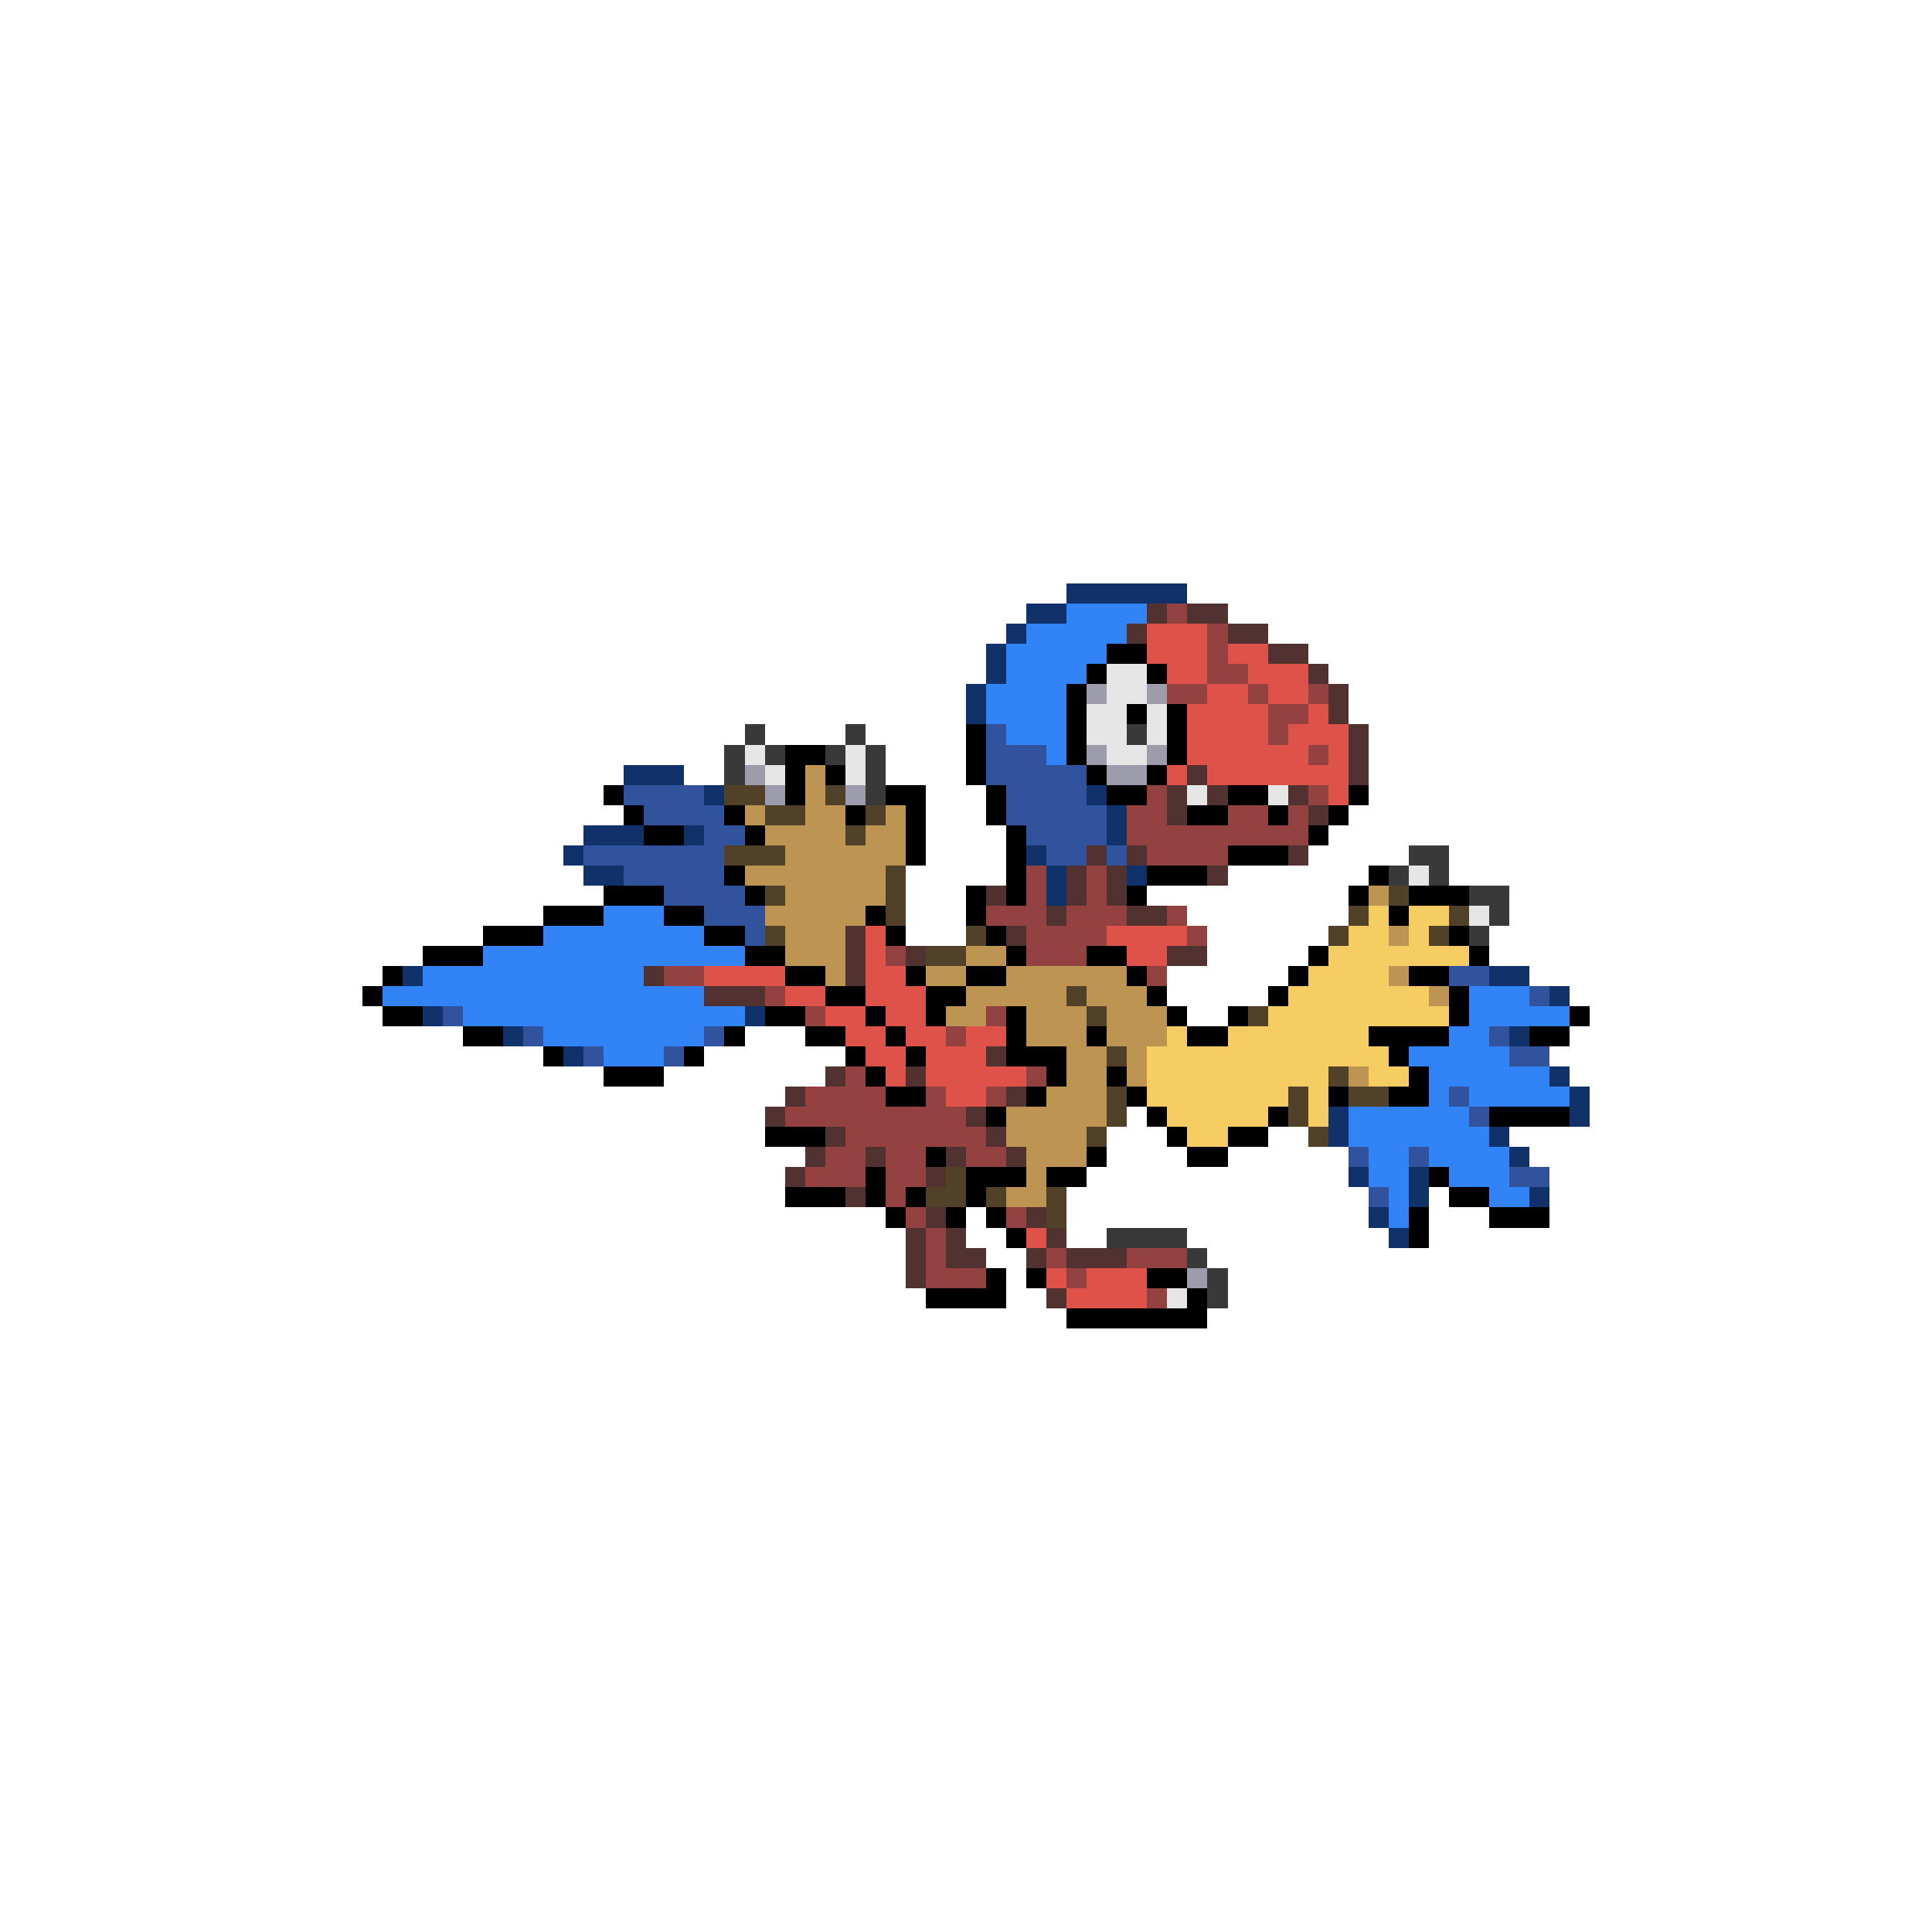 <svg xmlns="http://www.w3.org/2000/svg" viewBox="0 -0.5 96 96" shape-rendering="crispEdges">
<path stroke="#10316a" d="M53 29h6M51 30h2M50 31h1M49 32h1M49 33h1M48 34h1M48 35h1M31 38h3M35 39h1M54 39h1M55 40h1M29 41h3M34 41h1M55 41h1M28 42h1M51 42h1M29 43h2M52 43h1M56 43h1M52 44h1M20 48h1M74 48h2M77 49h1M21 50h1M37 50h1M25 51h1M75 51h1M28 52h1M77 53h1M78 54h1M66 55h1M78 55h1M66 56h1M74 56h1M75 57h1M67 58h1M70 58h1M70 59h1M76 59h1M68 60h1M69 61h1" />
<path stroke="#3183f6" d="M53 30h4M51 31h5M50 32h5M50 33h4M49 34h4M49 35h4M50 36h3M52 37h1M30 45h3M27 46h8M24 47h13M21 48h11M19 49h16M73 49h3M23 50h14M73 50h5M27 51h8M72 51h2M30 52h3M70 52h5M71 53h6M71 54h1M73 54h5M67 55h6M67 56h7M68 57h2M71 57h4M68 58h2M72 58h3M69 59h1M74 59h2M69 60h1" />
<path stroke="#523131" d="M57 30h1M59 30h2M56 31h1M61 31h2M63 32h2M65 33h1M66 34h1M66 35h1M67 36h1M67 37h1M59 38h1M67 38h1M58 39h1M60 39h1M64 39h1M58 40h1M65 40h1M54 42h1M56 42h1M64 42h1M53 43h1M55 43h1M60 43h1M49 44h1M53 44h1M55 44h1M52 45h1M56 45h2M42 46h1M50 46h1M42 47h1M45 47h1M58 47h2M32 48h1M42 48h1M35 49h3M49 52h1M41 53h1M45 53h1M39 54h1M50 54h1M38 55h1M48 55h1M41 56h1M49 56h1M40 57h1M43 57h1M47 57h1M50 57h1M39 58h1M46 58h1M42 59h1M46 60h1M51 60h1M45 61h1M47 61h1M52 61h1M45 62h1M47 62h2M51 62h1M53 62h3M45 63h1M52 64h1" />
<path stroke="#944141" d="M58 30h1M60 31h1M60 32h1M60 33h2M58 34h2M62 34h1M65 34h1M63 35h2M63 36h1M65 37h1M57 39h1M65 39h1M56 40h2M61 40h2M64 40h1M56 41h9M57 42h4M51 43h1M54 43h1M51 44h1M54 44h1M49 45h3M53 45h3M58 45h1M51 46h4M59 46h1M44 47h1M51 47h3M33 48h2M57 48h1M38 49h1M40 50h1M49 50h1M47 51h1M42 53h1M51 53h1M40 54h4M46 54h1M49 54h1M39 55h9M42 56h7M41 57h2M44 57h2M48 57h2M40 58h3M44 58h2M44 59h1M45 60h1M50 60h1M46 61h1M46 62h1M52 62h1M56 62h3M46 63h3M53 63h1M57 64h1" />
<path stroke="#de524a" d="M57 31h3M57 32h3M61 32h2M58 33h2M62 33h3M60 34h2M63 34h2M59 35h4M65 35h1M59 36h4M64 36h3M59 37h6M66 37h1M58 38h1M60 38h7M66 39h1M43 46h1M55 46h4M43 47h1M56 47h2M35 48h4M43 48h2M39 49h2M43 49h3M41 50h2M44 50h2M42 51h2M45 51h2M48 51h2M43 52h2M46 52h3M44 53h1M46 53h5M47 54h2M51 61h1M52 63h1M54 63h3M53 64h4" />
<path stroke="#000000" d="M55 32h2M54 33h1M57 33h1M53 34h1M53 35h1M56 35h1M58 35h1M48 36h1M53 36h1M58 36h1M39 37h2M48 37h1M53 37h1M58 37h1M39 38h1M41 38h1M48 38h1M54 38h1M57 38h1M30 39h1M39 39h1M44 39h2M49 39h1M55 39h2M61 39h2M67 39h1M31 40h1M36 40h1M42 40h1M45 40h1M49 40h1M59 40h2M63 40h1M66 40h1M32 41h2M37 41h1M45 41h1M50 41h1M65 41h1M45 42h1M50 42h1M61 42h3M36 43h1M50 43h1M57 43h3M68 43h1M30 44h3M37 44h1M48 44h1M50 44h1M56 44h1M67 44h1M70 44h3M27 45h3M33 45h2M43 45h1M48 45h1M69 45h1M24 46h3M35 46h2M44 46h1M49 46h1M72 46h1M21 47h3M37 47h2M50 47h1M54 47h2M65 47h1M73 47h1M19 48h1M39 48h2M45 48h1M48 48h2M56 48h1M64 48h1M70 48h2M18 49h1M41 49h2M46 49h2M57 49h1M63 49h1M72 49h1M19 50h2M38 50h2M43 50h1M46 50h1M50 50h1M58 50h1M61 50h1M72 50h1M78 50h1M23 51h2M36 51h1M40 51h2M44 51h1M50 51h1M54 51h1M59 51h2M68 51h4M76 51h2M27 52h1M34 52h1M42 52h1M45 52h1M50 52h3M69 52h1M30 53h3M43 53h1M52 53h1M55 53h1M70 53h1M44 54h2M51 54h1M56 54h1M66 54h1M69 54h2M49 55h1M57 55h1M63 55h1M74 55h4M38 56h3M58 56h1M61 56h2M46 57h1M54 57h1M59 57h2M43 58h1M48 58h3M52 58h2M71 58h1M39 59h3M43 59h1M45 59h1M48 59h1M72 59h2M44 60h1M47 60h1M49 60h1M70 60h1M74 60h3M50 61h1M70 61h1M49 63h1M51 63h1M57 63h2M46 64h4M59 64h1M53 65h7" />
<path stroke="#e6e6e6" d="M55 33h2M55 34h2M54 35h2M57 35h1M54 36h2M57 36h1M37 37h1M42 37h1M55 37h2M38 38h1M42 38h1M59 39h1M63 39h1M70 43h1M73 45h1M58 64h1" />
<path stroke="#9c9cac" d="M54 34h1M57 34h1M54 37h1M57 37h1M37 38h1M55 38h2M38 39h1M42 39h1M59 63h1" />
<path stroke="#393939" d="M37 36h1M42 36h1M56 36h1M36 37h1M38 37h1M41 37h1M43 37h1M36 38h1M43 38h1M43 39h1M70 42h2M69 43h1M71 43h1M73 44h2M74 45h1M73 46h1M55 61h4M59 62h1M60 63h1M60 64h1" />
<path stroke="#31529c" d="M49 36h1M49 37h3M49 38h5M31 39h4M50 39h4M32 40h4M50 40h5M35 41h2M51 41h4M29 42h7M52 42h2M55 42h1M31 43h5M33 44h4M35 45h3M37 46h1M72 48h2M76 49h1M22 50h1M26 51h1M35 51h1M74 51h1M29 52h1M33 52h1M75 52h2M72 54h1M73 55h1M67 57h1M70 57h1M75 58h2M68 59h1" />
<path stroke="#bd9452" d="M40 38h1M40 39h1M37 40h1M40 40h2M44 40h1M38 41h4M43 41h2M39 42h6M37 43h7M39 44h5M68 44h1M38 45h5M39 46h3M69 46h1M39 47h3M48 47h2M41 48h1M46 48h2M50 48h6M69 48h1M48 49h5M54 49h3M71 49h1M47 50h2M51 50h3M55 50h3M51 51h3M55 51h3M53 52h2M56 52h1M53 53h2M56 53h1M67 53h1M52 54h3M50 55h5M50 56h4M51 57h3M51 58h1M50 59h2" />
<path stroke="#524129" d="M36 39h2M41 39h1M38 40h2M43 40h1M42 41h1M36 42h3M44 43h1M38 44h1M44 44h1M69 44h1M44 45h1M67 45h1M72 45h1M38 46h1M48 46h1M66 46h1M71 46h1M46 47h2M53 49h1M54 50h1M62 50h1M55 52h1M66 53h1M55 54h1M64 54h1M67 54h2M55 55h1M64 55h1M54 56h1M65 56h1M47 58h1M46 59h2M49 59h1M52 59h1M52 60h1" />
<path stroke="#f6cd62" d="M68 45h1M70 45h2M67 46h2M70 46h1M66 47h7M65 48h4M64 49h7M63 50h9M58 51h1M61 51h7M57 52h12M57 53h9M68 53h2M57 54h7M65 54h1M58 55h5M65 55h1M59 56h2" />
</svg>